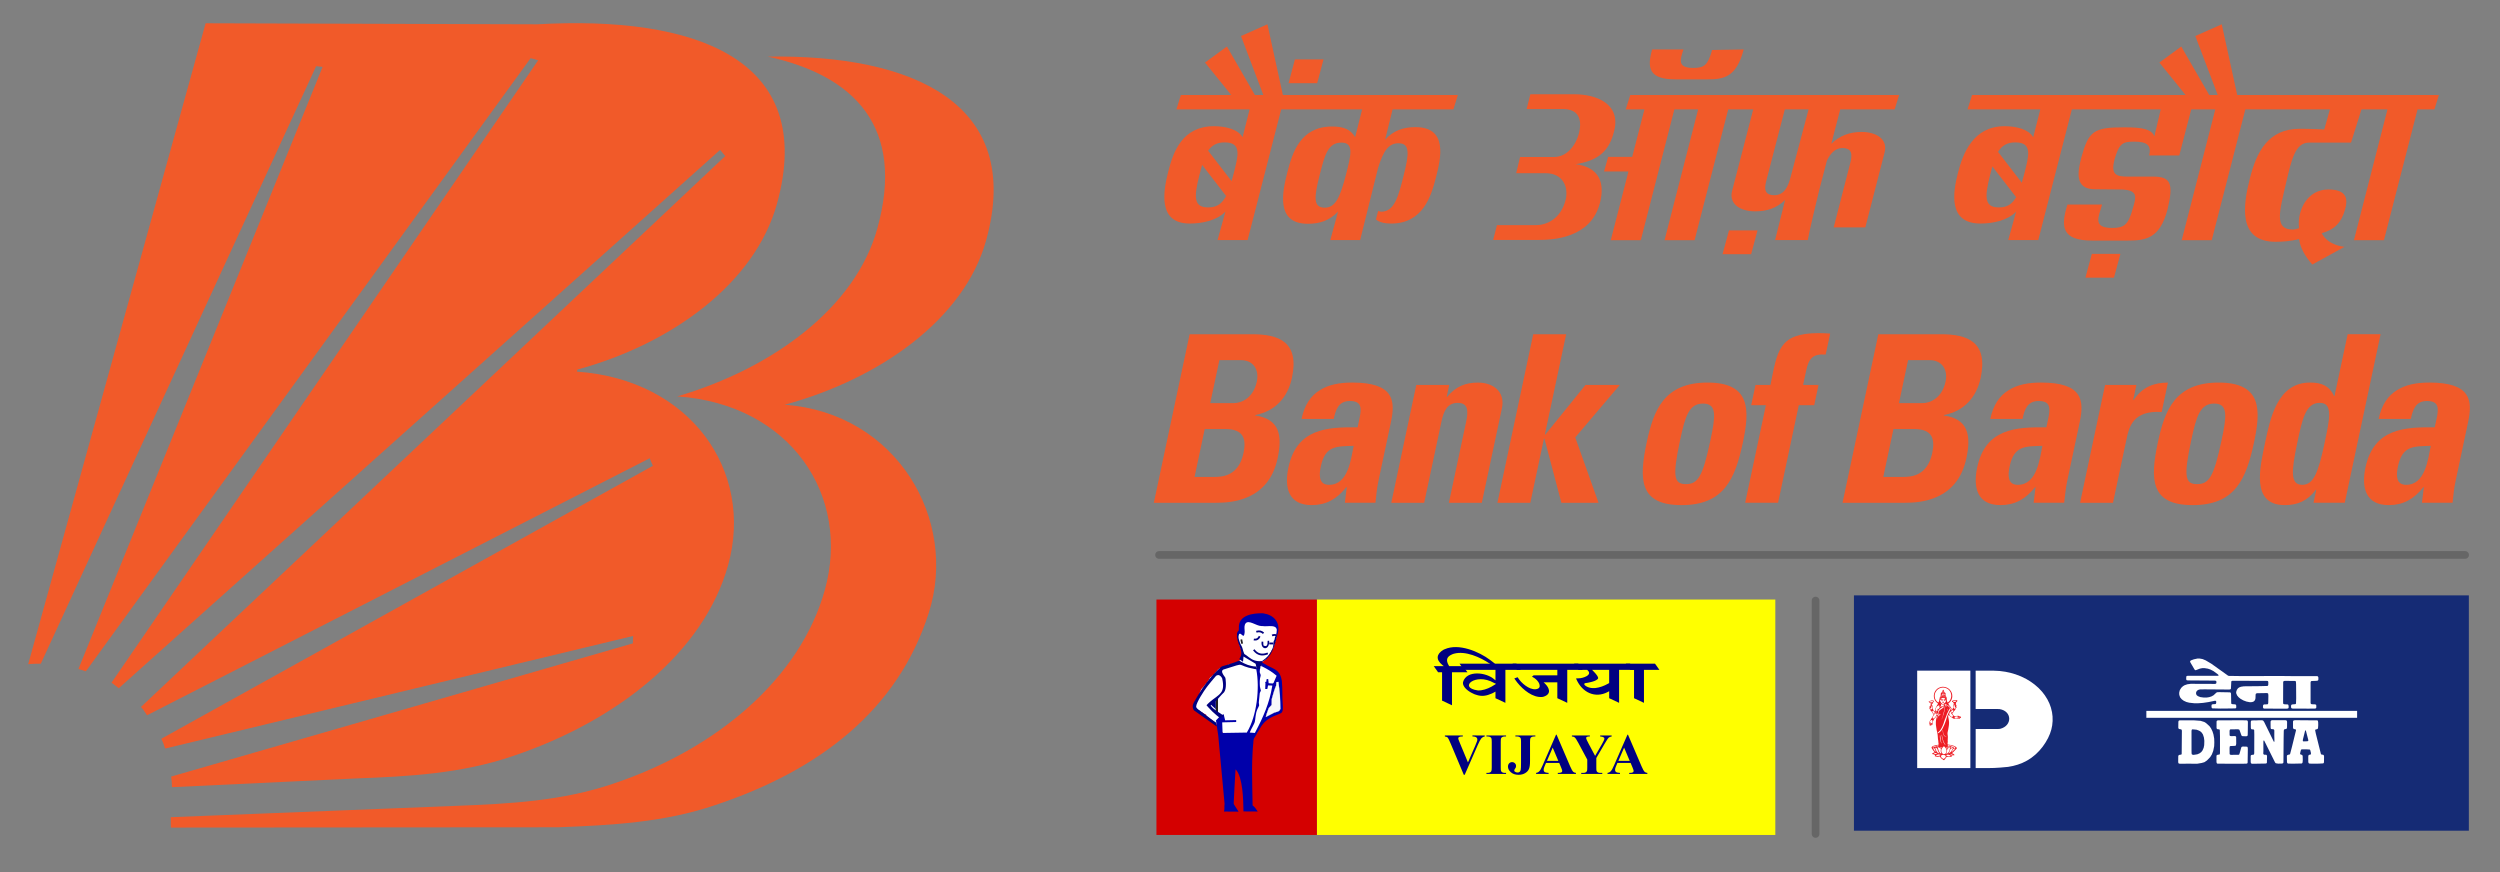 <svg clip-rule="evenodd" fill-rule="evenodd" stroke-miterlimit="2.613" viewBox="0 0 536 187" xmlns="http://www.w3.org/2000/svg"><rect x="0" y="0" width="536" height="187" fill="#808080" stroke="none"/><g transform="translate(-1876.62 -2044.5)"><g fill="#f15a29" fill-rule="nonzero"><path d="m0 .954-63.296-.048-.025 1.697 46.605 1.854c8.847.338 17.435.797 25.745 3.623 17.042 5.701 30.624 17.303 34.616 31.676 4.294 15.4-5.562 30.377-24.126 31.669 15.726 4.614 29.139 14.573 32.702 27.412 4.644 16.656-3.751 25.068-17.906 28.154 23.546.375 41.972-7.536 35.703-30.081-3.563-12.827-17.296-22.592-32.913-26.85 18.347-1.371 28.402-18.848 23.534-34.073-5.055-15.865-17.852-25.714-34.894-31.397-8.316-2.833-16.892-3.298-25.745-3.636" transform="matrix(1.311 0 0 -1.311 1996.24 2223.12)"/><path d="m0 .954-29.9-1.419c-.012.767-.042.996-.127 1.733l75.496 21.783.048 1.214-76.534-18.413c-.236.719-.302.918-.622 1.6l80.381 44.636-.513 1.238-82.205-42.033c-.508.707-.429.737-.997 1.359l95.552 90.092-.834 1.015-98.347-88.045c-.453.332-.701.598-1.196.894l69.788 101.802-1.238.344-72.735-100.274c-.405.133-.809.265-1.214.38l39.931 98.469-1.057.115-45.028-97.714c-.556 0-1.111-.012-1.679-.048l-.38-.031 29.012 104.81 54.195-.169c25.636 1.467 45.886-5.459 39.231-29.399-3.576-12.827-16.976-22.798-32.618-27.061l-.09-.338c18.564-1.293 29.012-16.234 24.736-31.64-3.998-14.361-18.275-25.575-35.317-31.27-8.322-2.833-16.91-3.304-25.739-3.63" transform="matrix(1.311 0 0 -1.311 1952.69 2212.66)"/><path d="m0 .954c-1.83-7.005-5.043-7.392-9.053-7.392h-7.814c-6.535 0-7.066 2.802-5.744 7.392h7.731c-.749-2.385-1.698-4.565 2.409-4.565 2.712 0 3.618.652 4.662 4.432zm67.288-36.482-5.87 7.585-.507-1.921c-1.504-5.815-1.431-8.201 2.132-8.201 1.981 0 3.249.773 4.245 2.537zm-4.463 11.196 5.864-7.633.58 2.077c1.184 4.632 2.114 7.845-2.101 7.881-2.138.03-3.425-.839-4.343-2.325zm38.609 3.805 1.57 6.679h-21.946l-8.298-32.279h-7.422l1.956 7.041c-2.119-2.252-5.846-2.959-8.829-2.959-8.086 0-6.77 7.779-5.538 12.55 1.202 4.668 3.69 11.492 11.547 11.492 2.82 0 5.931-.761 7.036-2.723l1.757 6.878h-17.978l1.111 3.545h52.758l-6.48 8.02 5.399 3.962 6.915-11.982h2.101l-5.544 14.573 6.535 2.898 3.817-17.471h49.817l-1.112-3.545h-4.161l-8.303-32.315h-7.417l8.292 32.315h-6.425l-2.579-8.207h-10.369c-3.376 0-4.3-4.04-5.683-9.995-1.661-7.168-2.947-11.486 1.709-11.486.326 0 .845.126 1.491.35-.489 4.414 2.042 9.554 7.26 9.554 4.777 0 4.783-2.609 4.13-4.916-.906-3.249-2.572-4.994-5.785-5.894 1.655-3.11 5.64-3.358 5.64-3.358l-7.971-4.384c-1.842 2.174-2.935 4.076-3.255 6.298-1.963-.519-4.137-.67-5.78-.67-9.566 0-7.972 9.367-6.359 15.69 1.649 6.516 4.493 12.229 12.356 12.229 2.82 0 6.003-.181 6.003-.181l1.401 4.97h-20.889l-8.304-32.315h-7.416l8.297 32.315h-5.942l-2.959-11.384h-7.441c.635 2.488-.525 3.418-3.689 3.418-2.863 0-3.709-.404-4.892-4.487-.846-3.49.157-4.233 3.611-4.149h5.925c4.348 0 5.139-1.624 3.587-8.098-1.908-7.283-5.453-7.706-9.904-7.706h-8.673c-7.579 0-7.857 3.382-6.147 8.902h8.557c-.785-2.911-2.5-5.78 2.464-5.78 3.008 0 4.016.731 5.151 4.916.943 3.014 1.178 4.584-3.388 4.584 0 0-4.058.054-5.99.054-5.085 0-4.276 4.306-3.358 7.869 1.812 6.571 3.092 7.428 10.665 7.428 4.656 0 6.716-.519 7.368-2.246zm-204.921-17.598c2.639 0 3.762 2.433 5.266 8.237 1.184 4.632 2.065 7.833-1.147 7.833-3.376 0-4.143-3.201-5.327-7.833-1.498-5.804-1.631-8.237 1.208-8.237zm1.377-7.996c1.95 7.048 1.908 7.035 1.908 7.035zm-25.739 10.882-5.925 7.676c-.205-.718-.41-1.479-.616-2.301-1.503-5.815-1.431-8.201 2.126-8.201 2.09 0 3.382.864 4.415 2.826zm-4.439 11.185 5.798-7.525.459 1.691c1.183 4.632 2.113 7.845-2.102 7.881-2.005.03-3.255-.743-4.155-2.047zm5.707 13.751-6.48 8.02 5.417 3.962 6.909-11.982h2.084l-5.52 14.573 6.528 2.898 3.817-17.471h43.222l-1.105-3.545h-15.013l-1.854-7.494c2.011 2.252 4.499 3.11 7.488 3.11 8.075 0 6.311-7.64 5.079-12.399-1.184-4.674-3.231-11.42-11.082-11.42-1.552 0-2.953.302-3.75 1.027l.556 2.089c.205-.024.501-.193.73-.193 3.376 0 4.3 4.046 5.49 8.672 1.498 5.81 1.618 8.238-1.208 8.238-2.355 0-3.738-1.752-5.067-6.208l-4.402-17.701-7.368.006 1.908 7.035c-2.126-2.252-4.493-3.019-7.47-3.019-8.087 0-6.245 8.056-5.019 12.821 1.196 4.668 3.159 11.203 11.016 11.203 2.826 0 4.589-.683 5.695-2.645l1.733 6.878h-19.99l-8.298-32.279h-7.428l1.957 7.041c-2.132-2.252-5.84-2.959-8.841-2.959-8.069 0-6.474 8.25-5.248 13.009 1.207 4.662 3.406 11.033 11.257 11.033 2.832 0 5.96-.761 7.059-2.723l1.74 6.878h-18.088l1.105 3.545zm75.774-35.794h-11.082l.942 3.654h9.65c2.446 0 6.058 1.377 7.308 6.22.767 3.068-.55 6.613-4.952 6.613h-7.253l.96 4.004h8.406c2.978 0 5.26 2.542 6.142 5.888.652 2.543.501 5.949-3.925 5.949h-9.017l.936 3.653h10.847c5.501 0 11.474-2.367 9.874-8.962-1.184-4.916-3.714-7.38-9.506-8.304 5.997-.821 7.181-4.807 5.973-9.566-2.265-8.756-11.583-9.149-15.303-9.149zm66.835 32.249h-5.87l-4.578-17.628c-.525-2.054-.471-3.569 2.017-3.569 2.494 0 3.443 2.349 3.968 4.414zm-44.044 3.545h66.407l-1.111-3.545h-13.431l-2.223-8.509c2.072 2.023 4.578 2.935 7.495 2.935 3.714 0 6.504-1.836 5.689-5.031l-4.771-18.552h-7.815l4.101 15.931c.531 2.072.501 3.672-1.993 3.672-1.8 0-3.032-1.51-3.787-3.122l-1.938-7.458c-.381-1.516-2.561-10.629-2.772-12.145h-8.081l2.47 9.898c-2.186-2.065-4.475-2.802-7.416-2.802-3.714 0-6.504 1.848-5.671 5.049l5.218 20.134h-6.178l-8.31-32.315h-7.422l8.304 32.315h-5.876l-8.286-32.315h-7.422l4.366 16.976h-6.027l1.021 3.617h5.936l3.02 11.722h-4.62zm-82.833 8.805h7.066l-1.576-5.888h-7.066zm107.213-42.25h7.054l-1.582-5.87h-7.066zm89.628-5.791h7.059l-1.594-5.882h-7.054z" transform="matrix(.868 0 0 -.868 2250.47 2055.93)"/><path d="m0 .954h5.037c4.354 0 5.248-2.228 4.475-5.9-1.226-5.774-5.363-5.846-7.205-5.846h-4.795zm3.599 16.898h5.327c2.911 0 4.499-2.247 3.853-5.272-.858-4.011-3.756-5.267-5.647-5.267h-5.779zm-.803-34.985c3.666 0 12.876.453 15.092 10.931 1.214 5.652.447 9.626-5.496 10.478l.018.12c4.892.912 7.972 4.349 8.987 9.101 1.878 8.812-3.165 10.714-9.766 10.714h-15.333l-8.781-41.344z" transform="matrix(.874 0 0 -.874 2134.91 2137.32)"/><path d="m0 .954c-.67-3.146-1.274-9.566-6.039-9.566-2.633 0-2.452 2.53-2.011 4.578 1.093 5.175 4.004 4.819 8.05 4.988zm9.143 5.84c1.118 5.278.731 9.681-9.505 9.681-3.098 0-5.84-.514-7.966-1.89-2.162-1.317-3.738-3.558-4.469-7.036h7.899c.495 2.271 1.172 4.402 3.968 4.402 2.929 0 2.887-1.781 2.361-4.251l-.465-2.217c-7.47.109-14.953-.283-16.976-9.849-1.081-5.037.091-9.222 5.701-9.222 3.491 0 6.148 1.431 8.503 4.402h.115l-.477-3.822h7.507c.199 1.769.356 3.605.736 5.374z" transform="matrix(.874 0 0 -.874 2166.85 2140.92)"/><path d="m0 .954h-8.074l-6.136-28.903h8.068l4.24 19.923c.543 2.573 1.425 4.584 3.998 4.584 2.584 0 2.609-2.011 2.065-4.584l-4.24-19.923h8.075l4.934 23.178c.851 4.004-2.041 6.305-5.876 6.305-3.044 0-5.405-.912-7.561-3.497h-.109z" transform="matrix(.874 0 0 -.874 2187.33 2127.87)"/><path d="m0 .954 3.346 15.744h.114l4.161-15.744h9.114l-5.714 16.028 10.925 12.876h-8.412l-9.862-12.181h-.109l5.236 24.621h-8.086l-8.781-41.344z" transform="matrix(.874 0 0 -.874 2204.72 2153.13)"/><path d="m0 .954c-2.977 0-3.316 1.89-1.443 10.714 1.274 6.015 2.21 9.046 5.646 9.046 3.437 0 3.08-3.031 1.8-9.046-1.878-8.824-3.026-10.714-6.003-10.714zm-1.081-5.151c10.412 0 13.135 6.353 15.068 15.406 1.667 7.905 1.956 14.657-8.685 14.657-10.659 0-13.237-6.752-14.916-14.657-1.921-9.053-1.897-15.406 8.533-15.406" transform="matrix(.874 0 0 -.874 2238.08 2149.13)"/><path d="m0 .954c-.96.061-1.878.109-2.844.109-9.856 0-10.098-4.403-11.807-12.713h-3.666l-1.057-4.97h3.606l-5.085-23.933h8.074l5.079 23.933h3.787l1.056 4.97h-3.78l.743 3.497c.628 2.929 1.57 4.191 4.789 3.956z" transform="matrix(.874 0 0 -.874 2269.01 2116.85)"/><path d="m0 .954h5.037c4.348 0 5.248-2.228 4.475-5.9-1.238-5.774-5.375-5.846-7.205-5.846h-4.807zm3.587 16.898h5.321c2.923 0 4.511-2.247 3.865-5.272-.846-4.011-3.757-5.267-5.641-5.267h-5.785zm-.797-34.985c3.66 0 12.87.453 15.098 10.931 1.202 5.652.441 9.626-5.502 10.478l.018.12c4.886.912 7.966 4.349 8.987 9.101 1.866 8.812-3.165 10.714-9.76 10.714h-15.345l-8.781-41.344z" transform="matrix(.874 0 0 -.874 2282.58 2137.32)"/><path d="m0 .954c-.682-3.146-1.286-9.566-6.039-9.566-2.633 0-2.44 2.53-1.993 4.578 1.087 5.175 3.992 4.819 8.032 4.988zm9.149 5.84c1.118 5.278.737 9.681-9.517 9.681-3.086 0-5.828-.514-7.954-1.89-2.174-1.317-3.738-3.558-4.481-7.036h7.905c.489 2.271 1.172 4.402 3.968 4.402 2.923 0 2.887-1.781 2.367-4.251l-.477-2.217c-7.476.109-14.947-.283-16.976-9.849-1.063-5.037.103-9.222 5.707-9.222 3.497 0 6.154 1.431 8.503 4.402h.115l-.471-3.822h7.489c.217 1.769.38 3.605.754 5.374z" transform="matrix(.874 0 0 -.874 2314.52 2140.92)"/><path d="m0 .954-6.136-28.903h8.075l3.345 15.738c.604 2.862 1.595 6.993 8.6 6.528l1.528 7.217c-3.261 0-6.214-.972-8.413-4.294h-.114l.791 3.714z" transform="matrix(.874 0 0 -.874 2327.95 2127.87)"/><path d="m0 .954c-2.971 0-3.322 1.89-1.437 10.714 1.274 6.015 2.21 9.046 5.646 9.046 3.437 0 3.074-3.031 1.794-9.046-1.878-8.824-3.014-10.714-6.003-10.714zm-1.081-5.151c10.412 0 13.129 6.353 15.056 15.406 1.691 7.905 1.974 14.657-8.679 14.657-10.647 0-13.231-6.752-14.91-14.657-1.921-9.053-1.891-15.406 8.533-15.406" transform="matrix(.874 0 0 -.874 2347.67 2149.13)"/><path d="m0 .954c-2.911 0-2.772 3.032-1.238 10.315 1.226 5.779 2.023 9.796 5.526 9.796 3.309 0 2.403-4.017 1.183-9.796-1.54-7.283-2.717-10.315-5.471-10.315zm10.412-4.396 8.787 41.338h-8.081l-3.231-15.177h-.096c-1.148 2.47-2.972 3.322-5.889 3.322-8.134 0-9.807-8.993-11.051-14.82-1.263-5.973-3.527-15.243 4.837-15.243 3.092 0 5.538.972 7.621 3.78h.103l-.664-3.2z" transform="matrix(.874 0 0 -.874 2370.24 2149.28)"/><path d="m0 .954c-.664-3.146-1.286-9.566-6.039-9.566-2.627 0-2.446 2.53-2.005 4.578 1.099 5.175 3.998 4.819 8.044 4.988zm9.155 5.84c1.118 5.278.737 9.681-9.517 9.681-3.092 0-5.828-.514-7.96-1.89-2.168-1.317-3.738-3.558-4.469-7.036h7.899c.483 2.271 1.16 4.402 3.974 4.402 2.917 0 2.887-1.781 2.367-4.251l-.489-2.217c-7.458.109-14.947-.283-16.982-9.849-1.069-5.037.109-9.222 5.719-9.222 3.491 0 6.148 1.431 8.485 4.402h.115l-.465-3.822h7.513c.193 1.769.35 3.605.749 5.374z" transform="matrix(.874 0 0 -.874 2397.78 2140.92)"/></g><g transform="matrix(.273 0 0 .273 1346.39 1708.47)"><path d="m3398.22 1698.46h482.92v184.81h-482.92z" fill="#152b75" fill-rule="nonzero"/><path d="m0 .954-.024 6.933 33.239-.03 11.759-.586 10.689-1.455 9.343-1.957 9.747-2.851 10.26-3.925 10.001-4.91 7.332-4.433 8.322-6.009 7.204-6.317 6.486-6.848 5.218-6.722 4.862-7.742 3.871-7.917 2.748-7.585 2.089-8.66.991-7.918.127-8.479-.816-8.4-1.624-7.718-2.494-7.736-3.564-8.051-4.607-8.171-5.369-7.893-6.341-7.664-7.151-7.102-7.941-6.365-7.996-5.121-8.552-4.252-8.781-3.333-9.01-2.494-9.288-1.734-14.687-1.322-10.968-.665-12.549-.265-14.711.036-7.791-.006.048 33.463-.024 39.732 3.871.012 38.283.054 3.611.278c23.221 5.628 22.786 33.408-1.172 37.026l-4.831.151-38.306-.054-1.504.006.024 27.544z" fill="#fff" transform="matrix(.419 0 0 -.419 3493.81 1760.88)"/><path d="m0-181.676h99.676v182.63h-99.676z" fill="#fff" transform="matrix(.419 0 0 -.419 3447.89 1757.97)"/><path d="m0 .954-40.009-.024.072 82.441.103.887.284.206 2.264.531 1.142.586.996.815.785.966.489.973.453 1.552.157 1.117-.102 1.425-.538 2.011-.863 1.679-2.114 2.676-2.06 2.723-1.274 2.241-.815 1.981-.302 1.479-.127 1.401.127 1.601.38 1.63.508 1.22 1.171 1.576 1.552 1.504 1.323.894 1.733.839 1.015.459.229.302-.072.381-1.528 2.24-.689 1.607-.253 1.014-.181 1.377-.127 1.655.205 1.751.411 1.353.682 1.576 1.425 2.319.894 1.093 1.045.967 1.244.996 1.607.991 1.932.791 1.806.483 1.962.356 1.655.127 2.724-.254 1.981-.229.356.151.308.435.713 1.552.912 1.576 1.455 1.806 1.655 1.582 2.083 1.449 1.631.888 1.479.586 3.08.737 3.002.356 3.388-.302.833-.157 1.202-.302 1.854-.61 2.241-1.045 1.654-1.044 1.806-1.498 1.099-1.148 1.474-2.059 1.044-1.939.508-1.068.308-.151h.712l3.533.791 2.271.199 1.933-.048 1.908-.332 2.216-.761 1.782-.943 1.014-.742 1.045-.967 1.601-2.162.561-.99.435-1.329.381-1.648.181-1.885-.206-2.723-.513-1.758-.96-1.781-2.09-2.929-.024-.357.254-.277 1.274-.254 1.449-.254 1.093-.41 1.577-.912 1.503-1.299.864-1.099.839-1.425.562-1.727.151-1.148-.103-2.137-.658-2.06-1.123-2.343-1.22-1.836-1.83-2.645-1.576-2.899-.894-2.597-.151-2.065.356-1.679.689-1.625.634-.869.942-1.069 1.196-.815 1.244-.477 1.576-.387.236-.278.102-1.196.049-2.089-.049-79.868-38.614-.024z" fill="#fff" transform="matrix(.419 0 0 -.419 3468.06 1828.18)"/><path d="m0 .954-.03.242-.024.175-.767.815-1.172.84-1.854 1.376-.918 1.094-1.014 1.781-.23.278-.435.054-3.104-.513-1.552-.024-3.642.839-.736.278-.157.332.054.356.918 1.323-.03.181-.278.23-.888.302-2.343.918-1.884.332-.332.181-.206.326.127.332 1.069.942 1.178.586 2.005.815.283.23.025.181-.049.175-2.572 3.002-1.196 1.805-.538.997-1.117 1.655-.332.712.079.405.428.561.26.991.254.254.809.229.537.23.538.712.278.181 1.449-.054.381.103.664.688.356.103.556-.206.386.025.556.434.537.254h.459l.689-.278.38-.054.357.127.531.483.459.26 1.123-.333.357.103.61.658.301.942-.277 2.011-.127.918-.23 3.056-.61 3.509-.181 2.422-.151 1.908-.102 1.703-.302 2.518-.538 3.793-.253.767-.61 2.21-.381 1.885-.229 1.835-.284 1.474-.84 5.804-.102 3.231.03 1.455v1.449l.356 3.358.84 3.618 1.117 3.128-.024.356-.151.103h-.411l-.531-.254-.411-.561-.966-1.275-2.162-2.391-.737-.737-.435-.562-.254-1.02-.483-.761-.386-.864-.326-.434-.586-.405-.332-.411-.206-.761.031-2.754-.157-1.546-.23-1.274-.356-.634-.357-.181-1.117-.151-.435-.308-.658-.356-1.377-.176-.404.073-.387.38-.356.689.03.586.459 1.298.048.381-.102.126-.586.157-.332.175-.206.308.03.405.659 2.319.586 1.45.513.966 1.196 1.298.253 1.25.61.689.381.809.688.815 1.377 2.138.864 1.86.942 2.035.072.435-.175.61-1.298 1.703-1.577 3.002-.537.459-.713.284-.434.302-.381.688-.507.737-.278.712.048.918-.761 1.275-.259.175-.121-.049-.181-.585-.308-.23-.175-.024-.157.127-.049.429.562 1.678.024.665-.302.996v.659l.278.712.918 1.093 1.292.997.103.253-.634.64-.151.327.127.356.253.229 1.45.381.181.278-.054.386-.278.23-1.045-.157-.356.181-.079.151-.024.712-.175.333-.713.308-1.328.658-.659.61-.561.688-.049.381.254.284 1.25.531.483.308.381.097.736.259.888.151.689.332.845.025.507.229.405.048.507-.223.949-.054 1.189-.278.459-.278.411-.362.024-.381-.688-1.093-.761-.996-.435-.302-.356-.405-.025-.356.333-.719.024-.38-.206-.278-.404-.103-.791.23-.405-.079-.133-.151-.097-.404.025-.973.863-2.186.308-1.504-.356-3.104.175-.586.743-.761.278-.966.483-.767.284-.785.833-1.147 1.274-1.25.332-.097.151.048.206.278 1.377 5.834.688 1.6 1.498 2.7.356.888.586 1.147.737.791.561.683.049.434-.103.405-.912.845-1.781 1.498-2.295 2.724-1.142 2.114-.736 1.805-.514 1.782-.205 1.836-.127 1.497.103 2.036.356 2.137.64 2.09 1.268 2.7.816 1.195 1.606 1.884.761.761.459.562 1.504.966 1.908 1.172 2.518.99 1.22.357 2.114.41 1.733.073 2.036-.127 1.884-.332 1.606-.405 1.776-.688 2.168-1.118 1.292-.917 1.305-.991 1.268-1.455 1.02-1.269 1.577-2.47.893-2.391.508-2.041.175-1.577.103-1.98-.073-1.377-.435-2.084-.64-2.065-.809-1.909-1.093-1.654-.743-1.045-1.069-1.172-1.425-1.322-.888-.659-.332-.386v-.405l.688-.839.508-.767.736-1.552.484-.532.712-.736 1.25-1.552 1.244-2.066.459-1.045.024-.682-.302-.918-.277-.791.024-.429.103-.157.199-.024.356.127.997.791.277.453.103.894.332.459.888.61.356.61.894.893.097.381-.556 4.197.205 1.298 1.094 1.48.15.483-.048.175-.332.127-.942-.072-.435.072-.127.133-.024.405.308.736-.054.459-.254.254-.761.459-.869-.024-.327.151-.229.253-.054.435.41 1.117.816.713.35.157.869-.024.888.405.791-.127.532.229.743.049.634.078.586.175.428-.072h1.075l.634-.332.816-.182.483-.277.151-.381-.175-.586-.713-1.069-1.504-1.219-.181-.284.133-.61-.054-.405-.278-.254-.743-.205.03-.103.61-.38.332-.435.049-.404-.459-.61v-.182l.126-.356.641-.918.332-.682.048-.689-.38-1.401.072-.38.64-.87.381-.912-.055-.181-.126-.103-.2-.024-.157.103-.199.278-.284.229-.38-.024-.127-.151-.864-2.114-.078-1.171-.151-.332-.791-.761-.357-.816-.356-.41-.791-.484-.477-.531-1.432-2.319-1.805-2.241-.024-.35 1.171-1.661 1.299-1.648.791-.514 1.014-.736 1.25-.483.586-.151.405.102.429.326.972.562.791.205 1.981.073.815.181.381-.127.308-.459.253-.229.435-.079 1.244-.254 1.093-.356 1.045-.483.302-.429-.018-.386-.713-1.293-.332-.205-.713-.03-.41-.151-.024-.127.126-.356.025-.357-.2-.229-.362-.103-2.796.157-2.265-.308-1.552-.054-.942.103-.966.259h-.435l-.737-.284-.664-.024-.689.308-.936.302-.664.308-1.045 1.015-1.552.942-2.265 1.455-.99 1.015-1.631 1.884-.356.048-.308-.229-.531-1.166-.308-1.171.284-1.48.634-3.152.459-2.676.356-3.46-.024-2.09-.181-3.333-.459-3.31-.453-2.669-.562-3.237-1.123-5.115-.079-1.649.103-1.431.127-1.166.386-2.445.073-1.963-.103-.912-.048-2.929-.206-1.806.182-1.552-.055-1.908-.356-2.168v-.942l.254-1.063.386-.64.302-.2h.435l.712.278.562.23.429-.055.743-.761.356-.102 1.244.229.435-.054.405-.357.434-.302.405-.054 1.021.23h.712l.357-.151.561-.689.326-.175h1.48l.483-.23.61-.917.38-.127.665.078.839-.102.308-.206.278-1.014.254-.206 1.195-.308.484-.253.151-.302-.151-.332-.103-.357.308-.459.127-.332-.103-.332-1.172-1.039-2.24-2.343-1.45-1.528-2.011-1.963-1.757-1.322-.199-.278.175-.278 1.963-1.02 1.171-.864.991-1.021.126-.38-.102-.411-.181-.072-1.981-.103-2.905-.356-.302-.23.024-.38.586-.997-.024-.356-.284-.199-.634-.103-1.758-.308-2.645-.38-2.059.126-1.425.333-.64.078-.302-.205-.616-1.123-1.069-1.426-.634-.61-1.347-1.654-.284-.459-.024-.453-.024-.248zm4.753 27.068-.175.453v-.278zm-7.302 3.611.097-.151.054.103-.054.072zm-8.581 54.268-.127-.459v-.435l.127-.102.181-.049.429.079.459.247.308.459.151.87.102 1.117-.229 1.069-.278.23-.151-.025-.133-.102-.253-.538zm19.09 23.873.537-.743.332-.097.61.381.761.712.713.562.996 1.039 1.093 1.63.967 1.782.712 2.011.459 2.265.175 2.065-.096 1.679-.538 2.573-.507 1.757-.411.864-1.322 2.21-1.347 1.655-1.172 1.093-1.479 1.045-1.909 1.044-2.162.84-2.669.561-2.09.103-1.449-.103-1.504-.253-2.21-.61-2.065-.972-1.703-1.063-1.124-.918-1.322-1.196-.918-1.298-1.45-2.32-.761-1.757-.308-.888-.38-1.884-.181-2.24.127-1.758.283-1.987.635-2.162.893-1.63 1.015-1.498 1.274-1.528.918-.815 1.244-.966.357-.103.308.205.785 1.172.283.761.103 2.113.483 1.015.381 1.606.308 1.172.151 1.069.302.942 1.02 1.504.23.737.278 1.703-.073 1.123.199.809.031.743.096.839.284.484.713.561 1.322 1.395.918 1.583.049 1.038.181.538.483.537.38.121.405-.072.386-.357.327-.664.132-1.196.761-1.528 1.069-1.171.894-.864.429-.61.127-.61-.103-.664-.175-1.039.356-2.397.278-.761.507-.737.616-.894.326-.942.411-2.645-.078-1.196.537-2.265.151-1.401zm12.525.175.507-.073 1.196.025.996.253.61.381.302.459.206.61-.103.386-.586.024-.483.278-.175-.024-.459-.332-.381-.048-.38.15h-.332l-.23-.253-.284-.254-.199-.03-.356.181-.284.073-.507-.477h-.151l-.616.404h-.151l-.127-.102-.048-.182.102-.404.278-.483.634-.357zm-44.539-.785 1.317-.151 1.503.151 1.709.586.659.326.434.561.049.411-.103.103-.531.199-.357.048-.64-.35-.127.048-.277.508-.302.205-.157-.054-.127-.127-.103-.405-.151-.278-.205.254-.356.429-.333.078-.151-.078-.277-.507-.254-.23-.127.054-.284.254-.302.199-.459-.247h-.585l-.182-.079-.199-.332-.459-.151-.054-.127.03-.205.737-.767zm49.455 2.391-.338-.229-.097-.332.097-.073.205.278zm-25.027 6.77-.277.23-.127-.079-.079-.175.024-.181.103-.103.205.03.127.097zm4.409 1.045-.284-.356.03-.151.326-.206h.151l.079.127-.079.381zm-6.414-.61-.434.103-.182-.103-.048-.127.103-.133.175-.048.229.024.157.157zm-2.319.532-.151.332.025.205.151.127.38-.024.205-.308.151-.254.332.024.049.079-.2.483-.03.356-.072.073-.586-.151-.761-.508-.386-.616-.073-.404.073-.151.157-.055.531.206.308.229zm7.253.766-.205-.362-.024-.096.103-.127.41-.055.302.151.254.538-.048.151-.157.127-.683.229.024-.199zm-.791.659-.278-.61.254-.308h.127l.078.157v.175l.127.507-.102.079zm-4.885-.103.126-.38.254-.484.079.049.102.181v.435l-.127.151zm5.574 2.192-.357-.61.055-.133.326-.048.127.151.054.181-.054.816-.2.561-.434.302-1.22.278-1.607.127-1.165-.127-.942-.356-.236-.2.538-.356.181-.332v-.381l-.206-.283-.38-.103-.181.078-.127.151-.127.387-.151.531h-.133l-.278-.459-.126-.634.126-.41.387-.103 1.419.133.791.254.816.199.99-.199.64-.055.151.103.157.586.453.308.381.048.181-.103zm-3.612.737.23.308.356.048.556-.229.205-.278-.024-.356-.381-.411-.356-.072-.308.126-.229.278zm1.118 1.679 1.503-.205.127.102.024.181-.102.151-.357.151-2.035.157-1.401-.126-.302-.23v-.127l.103-.133.175-.048 1.069.181zm.761 1.655 1.25-.127.434.072.025.079-.079.103-1.22.253-1.963.024-2.367-.199-.374-.181v-.127l.151-.127h.223l1.504.278zm-1.981 1.63.785-.054.972.078.073.103-.049.151-.127.103-.41.127-.942.024-.453-.127-.055-.151.055-.181z" fill="#ed1c24" transform="matrix(.419 0 0 -.419 3468.24 1828.19)"/><path d="m0 .954-.459.791-1.703 2.621-.332.918-.308.658-.103.538-.561 1.576-.224.254-.103.737-.308 1.25-.404.839-.791 3.793-.333 2.494-.199 1.322v.459l.073.049.332-.435.404-1.244.079-.761.157-.562.024-.664.356-1.449.61-3.002.713-2.114.839-2.439 1.347-2.73.997-1.727.99-1.86-.048-.151-.411-.103-.175.024-.127.103.024.459zm-6.848 2.929-.689 1.86-.586 2.235-.205 1.147-.604 2.953-.205 1.806-.103 1.552v.664l.151 1.323-.103.664.103.405.103.024.181-.278.634-3.436.634-5.399.308-2.241.507-1.751.484-2.065.102-.381-.024-.127-.103-.024-.302.405zm9.01 11.221-1.045.459-1.014.513-.894.84-1.244 1.528-.894 2.162-.483 1.956-.302 2.319-.157 2.567.181.284h.127l.127-.332.048-1.148.254-1.932.078-1.552.483-1.577.791-1.938.689-1.142 1.292-1.147.489-.532 1.063-.712 1.045-.435.435-.332.103-.103-.055-.127-.302-.151-.127.278-.054.127-.096.079zm-14.887 8.02.888 1.147 1.679 1.601 1.099 1.117.864 1.147 1.528 2.47 1.522 2.724.918 2.059.537 1.202 1.196 3.05 1.045 3.183 1.751 5.163 1.963 4.789.863 2.162.435 1.48.912 2.343 3.008 6.208.99 1.498.918 1.606.181.532-.03.664-.459 1.015-.61.918-.658.585-.84.182-2.651 2.367-.785.435-.381.072-.205-.054-.157-.326.054-2.621-.078-.664-.103-.103-.072.03-.737 2.694-.308.688-.254.175-.157-.048-.199-.538-.157-1.449-.097-.84.025-.609-.641-3.08-.585-3.413-.351-1.884-.996-3.738-1.298-4.101-.683-2.337-1.25-3.237-.356-.61-.308-.761-.073-.102-.102.024.151.586.893 2.089.84 2.597.507 1.528.127.809-.073.538.405 1.298.531 1.679.792 2.699.434 2.06.151.839.206.689.205 1.22.121 1.093.332 1.654.181.665.199 1.473.127.538.103.888.411 3.285.277.483.127.048 2.295-1.189 2.108-1.148 1.504-.712 1.552-1.226 1.02-1.45 1.196-1.878.483-1.045v-.41l-.435-.786-2.645-4.607-1.504-3.286-.507-1.171-.839-1.885-1.093-2.922-1.915-6.746-1.196-3.286-.38-.863-.99-2.724-.333-.918-3.152-6.818-.815-1.449-.514-.973-.688-1.044-1.371-1.879-1.782-1.787-1.703-1.522-1.425-.864-.386-.054-.176.078-.205.327zm-1.527 27.695.459 1.245 1.805 3.689.459 1.782.127 1.093-.537 2.549-.381 1.371.048.917.308.943 1.148 1.576 1.552 1.709 1.981 1.552 3.388 1.933 2.089 1.171.357.151.151-.024v-.332l-.357-.689-.839-1.141-.972-.997-1.347-.966-2.978-2.035-2.162-1.83-.736-.815-.284-.737-.103-.87.055-1.727.277-1.836.024-1.268.055-.205.151-.127.41.072 1.625.918.513.284h.151l.024-.078-.332-.64-1.165-1.371-.973-.737-1.038-.743-.918-.864-.816-1.195-1.376-2.875-.097-.078-.054.054.054.555zm19.415 14.857.055 1.202.024.99.103.127.102-.024.23-.562.072-1.449-.199-1.244-.284-.435-.072.435z" fill="#fff" transform="matrix(.419 0 0 -.419 3469.56 1815.92)"/><path d="m0 .954-1.552.966-.84.659-.76 1.02-.484 1.021-.102.942.151.586.531.966 1.069.713 1.456.302.863.078 1.172-.078 1.86-.665.966-.507.556-.682.284-.743-.025-.61-.332-1.117-.483-.816-.791-.736-2.09-1.685-.38-.073-.556.205zm10.261 4.173-1.71.532-1.298.688-.888.61-.38.387-.055.151.055.181.459.326 1.981.561.736.025 1.504-.206 1.123-.38 1.601-.888.688-.562.206-.308.024-.175-.23-.253-2.162-.665zm-21.282.942-.659.103-1.353.356-.126.127.078.302.483.489.942.58 1.323.483 1.606.435.713.024 2.084-.38.942-.278.253-.284-.102-.38-.888-.61-1.401-.61-1.504-.308-1.649-.127zm26.65 2.494-1.425.357-.459.278-.127.157-.024.175.079.151.326.181.869.078 1.552-.157 1.299-.483.278-.229.102-.151v-.151l-.356-.157-1.455-.103zm-14.941 1.045-.839.357-.894.634-.966 1.044-.761 1.552-.411 1.836v1.703l.182.816.356 1.346.688 1.299 1.601 2.186 1.401 1.353.483.278.405.054.489-.284 1.981-2.265 1.298-1.986.743-2.289.223-1.323-.175-1.83-.254-.972-.41-1.093-.84-1.148-.785-.688-.64-.405-1.6-.302zm-14.379 0-.688.073-2.748.718-.127.121-.054.157.229.254.84.404 1.298.23.737-.024 1.298-.435 1.885-.839.102-.127-.024-.127-.308-.23-1.045-.253zm20.105 1.425.767 1.933.404 2.065v1.957l.387 1.093.61 1.172.706.791 1.661 1.371 1.522.743.664.126.435-.078.127-.151-.024-.387-.719-1.576-.556-2.138-.386-1.576-1.039-2.47-.894-1.347-1.014-.996-1.148-.864-1.195-.585-.411-.025-.151.097-.048.181zm4.583.737.737 1.275.634 1.6.689 2.494.483 1.045 1.045 1.22 1.835 1.147 1.553.532.483.03.199-.055.103-.126-.073-.381-.942-1.528-2.065-3.919-1.22-1.607-1.758-1.473-1.654-1.117-.429-.133-.157.03-.048.048zm-15.526-.815-.888.634-.815.948-1.377 2.186-.61 1.631-.816 2.494-.434 1.323-.713 1.83.054.157.332.175.937-.024 1.171-.333 2.192-1.044.737-.532.634-.839.206-.538-.333-1.86-.048-1.655.103-1.038.253-1.576.737-2.12-.024-.175-.127-.103-.38.054zm-3.896.229-.966.532-.562.435-.839.688-.405.562-1.171 1.854-.84 1.963-.918 2.645-.459 1.099-.024.38.157.127.659-.03 1.425-.61.918-.586.483-.531.405-1.093.483-.791.078-.562.079-.658 1.449-3.08 1.045-1.709.531-.532.079-.157-.055-.151-.404-.072zm24.972 3.358 1.83 3.437.538.688.99.791.664.332 1.172.381h.707l.386-.127.103-.127-.079-.308-.869-.912-2.978-3.062-1.781-1.497-.737-.538-.332-.024-.024.127zm-31.258.103-.864.863-1.347 1.685-.821 1.703-.61 1.45-.024.181.078.151.381.127 1.322-.459.792-.483.38-.562 1.021-2.796.863-2.216.024-.176-.072-.126-.181-.031zm21.155 5.834-.308.73.102.363.381.356.767.278.405-.048.301-.182.254-.537-.024-.429-.658-1.093-.381-.332-.332.048-.308.459zm8.165 1.165.537.713.459.356.58.079.338-.151.121-.64-.097-.405-.435-.308-1.576-.737h-.181l-.072.127.048.405zm5.96.181-.181.302-.38.127-1.45-.096h-.688l-.332.175-.308.942-.224.302-.332.181-1.63-.103-.278.206-.308.736-.254.23-.356.078-1.148-.386-.555-.048-.816.404-1.044-.223-.634-.133-.333.157-.791.761-.024.205.079.103.785-.151.356.175 1.045.713.435.072.302-.175.41-.864.326-.181.387.103 1.147.64.429.048.175-.078.206-.254.308-.761.356-.157.586.181.688.333.405.102.332-.102.151-.357.181-.61.302-.205 1.274.175.713-.048.205-.278.097-.719.181-.326.381-.127 1.376.103.151-.078.127-.357.103-.435.254-.229.761-.23-.025-.072-2.669-.688h-.205l-.175.078-.055.127zm-24.923-.308-.556.484-.03.38.386.411.357.127.38-.103.689-.532.253-.459.025-.356-.206-.561-.302-.182-.356.079zm13.189 1.094-.41.664.03.175.096.103.816-.206.507.206.459.332.356.024.562-.483.356-.127 1.528.538h.206l.15-.103v-.157l-.253-.302-1.884-.634-1.347-.689-.387-.078-.302.151zm-25.328.434-.429-.175-.078-.133.024-.634-.079-.127-.428-.078-1.836.435-.23.253-.024.151.127.103.743.284.658.634.332.127.791-.206.429.055.791.737.308.126.942-.277.375.102.489.556.302.181.435-.024.61-.387.404-.048.411.151.688.87.357.127 1.165-.284.743.259.356-.03.103-.102-.03-.176-.073-.126-.712-.308-.743-.761-.707-.562-.459-.024-.537.229-.912.357-.918.024-.332-.181-.689-.84-.507-.278zm3.944-.078.308-.199.078-.157-.024-.127h-.308l-.308.229-.048.103zm4.052 1.069.429-.073.181-.284-.024-.15-.411-.103-.254.024-.181.079-.072.15z" fill="#fff" transform="matrix(.419 0 0 -.419 3468.18 1827.1)"/><path d="m0 .954-.61.181-.103.151v.151l.127.103h.435l1.576-.459.103-.127v-.103l-.381-.096-.712.048zm.586 1.48-.737.302-.284.205-.048.127.078.102h.381l1.932-.815.103-.102-.048-.103-.435-.024zm.127 1.165-.991.514-.157.277.079.127.38-.024 2.138-.894.079-.096-.049-.103-.712-.024zm2.621 2.343-.308-1.014-.278-.26-.429-.024-1.431.356-.834.381-.386.41-.103.586.435 2.084.405 1.328.513 1.244.815 1.402.761.76 1.148.894 1.654.864.785.254.357-.103.102-.175.079-.967.229-1.298.429-1.093.133-.616-.103-.381-2.065-2.21-.302-.205-.181.024-.127.103-.229.561-.127.073-.357-.103-.332-.405-.127-.64z" fill="#fff" transform="matrix(.419 0 0 -.419 3462.47 1791.19)"/><path d="m0 .954.38.658.133.103.049-.048-.079-.61-.483-1.021-.229-.253-.127.024v.308zm-1.606.483-.23-.712-.302-.459-.127-.025-.078.097v.211l.127.375.513 1.504.048 1.171.23.508.839.718v.175l-.078.103-.453.048-.665-.126-.229-.254-.103-.381-.229-.815-.254-.254-.151-.03-.078.133-.024.205.205.604.785 2.422.537.966.659.61 1.044.713.641.078.61-.126.634-.387.175-.278-.073-.61-.229-1.781.103-1.117-.025-.943-.308-.489-.38-.151-1.093-.151-1.196.055-.411-.079-.229-.278zm3.237.435.151.254.126-.308-.048-.761-.181-.332-.151-.127-.127-.03-.054.108zm44.671 9.898-1.479.23-.459.278-.278.253-.103.411.049.658.386.64.326.181 1.099.176.429.332.381.38.742.532.556.151 2.494.338.157-.079.048-.127-.048-.15-.537-.26-.785-.23-.284-.199-.659-1.377-.229-.278-.03-.181.229-.229h.332l.381.38.411.61.277.211.942.302.103-.078.332-1.069-.483-.483-.435-.61-.459-.278-1.884-.435zm5.061.508-.078.157.054.126.151.151.411.049.555-.23.411-.356.024-.127-.127-.072-.61.072zm-47.776-.073-.634.356-.205.333v.404l.966 2.518.991 1.758 1.709 2.319.483 1.22.284.229h.634l2.494-.459.253-.253.079-.381-.411-1.606-.863-1.83-.894-1.377-1.196-1.552-1.6-1.655-.791-.483-.429-.024zm49.177 1.196-.918.078-.175.049v.102l.586.151 1.322-.151.586-.181.127-.103v-.096l-.38-.055-.562.182zm-14.482 1.528-1.377.887-1.244 1.021-.712 1.039-.767 1.25-.308 1.196.181.791 1.069 2.645.513.761.278.235.38.025.381-.381 1.123-3.261.507-.688 2.573-2.978.175-.586-.151-.356-.712-1.014-.411-.87-.35-.151-.586.205zm-33.904 6.129-1.322 1.987-.918 1.86-.024.429.253.284 1.244.785.387-.024.332-.175.888-1.172 1.274-1.473.127-.665-.356-1.425-.435-.791-.302-.205-.435-.024-.435.332zm33.494 2.422-.429 1.625.024.435.308.459 1.069.942.912.585.459.049.38-.151 1.22-.967.055-.181-.151-.555-.894-1.353-.84-.888-1.044-.767-.381-.127-.199.025-.26.259zm-38.814 5.828-.332.429-.254.743.127.634.103.151.151.03.356-.079.181.025.199.283.665 1.879-.079.664-.247.712.096.381.127.151.151.078.181-.024.23-.278.38-1.147.127-.894.332-.942v-2.108l-.254-.513-.712-.531-.332-.151-.405.024zm44.086 1.147-.254.278-.078.405.277 1.709-.483 3.334.079.664.253.731h.049l.03-.604.103-.127.126-.054.278.205.538.785.151.078.175-.048.054-.157-.078-.405-.459-.839v-.664l.664-1.401.254-.991.102-.404.151-.133.181.03.381.332.103-.054.126-.381-.181-1.045-.429-.839-.585-.664-.411-.103-.634.103zm-26.548 4.023-.182 1.141.031.435.072.048 1.172-1.884.127-.405-.025-.181-.332-.199-.326-.127-.157.048-.175.308zm2.367.229-.483 1.039-.127.894.151.555.459 1.045.205.562.127.078.326-.078 1.045-.508 1.093-.356 1.226-.024.791.223.761.26.151-.03.181-.278-.03-.381-.326-.688-1.123-1.123-1.347-.942-1.528-.761-.61-.127-.459.054-.254.224zm-19.549.223.308-.253.049-.151-.049-.157-.151-.121-.181-.054-.181.054-.127.151-.024.429zm1.679 1.251.079.102.229-.205.278-.791v-.2l-.073-.132-.205.235zm44.237 1.473.103-.175-.049-.435-.127-.151-.157-.078-.151.078-.102.405z" fill="#fff" transform="matrix(.419 0 0 -.419 3458.84 1800.1)"/><path d="m0 .954-.127-.713.254-.277.356.048.254.254.054.386-.205.302-.308.175z" fill="#fff" transform="matrix(.419 0 0 -.419 3466 1783.36)"/><path d="m0 .954-.151.356-.151-.024-.127-.157-.03-.199.079-.151.151-.054.157.078z" fill="#fff" transform="matrix(.419 0 0 -.419 3466.07 1780.1)"/><path d="m0 .954-.151.356-.151-.024-.133-.157-.024-.199.079-.151.151-.054.157.078z" fill="#fff" transform="matrix(.419 0 0 -.419 3468.42 1778.22)"/><path d="m0 .954-.121.284-.121-.018-.102-.121-.018-.163.06-.121.121-.042.121.06z" fill="#fff" transform="matrix(.419 0 0 -.419 3468.59 1778.38)"/><path d="m0 .954.151-.103.024.127-.103.049z" fill="#fff" transform="matrix(.419 0 0 -.419 3470.51 1779.99)"/><path d="m0 .954-.61-.229-.996-.206-.991.284-1.069.658-.61.665-.561.688-.61 1.166-.254.229-.38-.024-.387-.048-.199.302-.03.41.102.127.157.024.357.127.072.157.03.429-.259.815-.278.175-.562.031-.483.483-.175.61.096.356.157.103.689.024.356-.151.278-.103.181.079.61.912.966 1.757.429.562.616.404.936.308.997-.253h.918l.706.302.411-.049.839-.404.484-.538.434-1.02.049-.381-.127-.103-1.117.025-1.045-.254-.103-.151-.024-.181.079-.151.38-.151 1.147.078.556-.157.586-.151.41-.102.176-.333.175-.863.284-.713.205-.561.024-.991-.181-.356-.254-.181-.507.127-.127-.049-.253-.483-.381-.888-1.147-1.352z" fill="#fff" transform="matrix(.419 0 0 -.419 3468.74 1783.98)"/><path d="m0 .954.054-.713.254-.253.175-.024.127.072.284.483.024.357-.23.308-.308.151-.151-.079z" fill="#fff" transform="matrix(.419 0 0 -.419 3470.04 1783.13)"/><path d="m0 .954-.308-.483.157-.356.302-.103.157.103.048.205-.048.453-.127.133z" fill="#fff" transform="matrix(.419 0 0 -.419 3470.67 1780.93)"/><path d="m0 .954.586-.435.586-.102.736.283.586.429.103.411-.079.175-.507.254-.308.205v.127l.23.459-.049.127-.181.078-.483.048-.815.182-.405-.025-.079-.132.151-.302.562-.435.054-.103-.688-.302-.356-.386.024-.151z" fill="#ed1c24" transform="matrix(.419 0 0 -.419 3467.77 1783.13)"/><path d="m0 .954.38-.483.586-.151.381.072.616.411.404.326-.054.338-.38.405-.459.254-.659.102-.61-.157-.41-.38-.103-.302z" fill="#ed1c24" transform="matrix(.419 0 0 -.419 3468.89 1781.31)"/><path d="m0 .954.61.024.308-.404.127.072.102.387-.126.579-.743.562v.103l.157.078.229.254v.175l-.102.157-.641.405-.785.181-.839-.127-.513-.26-.224-.253.024-.151.097-.127.181-.079.84.182.332-.103-.055-.079-.61-.175-.531-.483v-.38l.435-.308.278-.459.61-.176.428.073z" fill="#ed1c24" transform="matrix(.419 0 0 -.419 3467.64 1781.35)"/><path d="m0 .954-.435-.157-.048-.199.024-.206.284-.253h.175l.278.205v.356z" fill="#ed1c24" transform="matrix(.419 0 0 -.419 3468.47 1780.13)"/><g fill="#fff"><path d="m0 .954-.121.284-.121-.024-.102-.121-.018-.157.06-.121.121-.042.121.06z" transform="matrix(.419 0 0 -.419 3468.57 1778.07)"/><path d="m0 .954-.121.284-.127-.018-.096-.127-.024-.157.066-.127.121-.036.121.06z" transform="matrix(.419 0 0 -.419 3468.29 1777.99)"/><path d="m0 .954-.121.284-.121-.018-.102-.127-.018-.163.06-.121.121-.036.121.06z" transform="matrix(.419 0 0 -.419 3468.17 1778.27)"/><path d="m0 .954-.121.284-.121-.018-.102-.127-.024-.157.066-.121.121-.042.121.06z" transform="matrix(.419 0 0 -.419 3468.36 1778.49)"/><path d="m0 .954-.157.356-.151-.024-.127-.157-.024-.199.079-.151.151-.054.15.078z" transform="matrix(.419 0 0 -.419 3466.43 1779.66)"/><path d="m0 .954-.151.356-.151-.024-.127-.151-.03-.205.079-.151.151-.054.157.078z" transform="matrix(.419 0 0 -.419 3466.38 1779.59)"/><path d="m0 .954-.151.356-.157-.024-.127-.157-.024-.199.079-.151.151-.054.157.078z" transform="matrix(.419 0 0 -.419 3466.76 1779.13)"/><path d="m0 .954-.151.356-.157-.024-.121-.151-.03-.205.079-.151.151-.054.157.078z" transform="matrix(.419 0 0 -.419 3469.24 1778.9)"/><path d="m0 .954-.151.356-.151-.024-.127-.151-.03-.205.079-.151.151-.054.157.078z" transform="matrix(.419 0 0 -.419 3470.3 1779.59)"/><path d="m0 .954-.151.356-.151-.024-.127-.151-.03-.205.079-.151.151-.054.157.078z" transform="matrix(.419 0 0 -.419 3469.83 1779.19)"/><path d="m131.119-8.879h355.941v12.978h-355.941z" fill-rule="nonzero" transform="matrix(.465 0 0 -.419 3566.9 1790.88)"/><path d="m-211.33 1.015-16.65-.061-1.522.405-.538.513-.416 1.661.108 9.596.592 1.546 1.546.689 2.476.283.598.429.332.719.314 37.666-.598 1.6-.694.459-3.358.574-.616.52-.543 1.63.126 9.735.647 1.522 1.419.628 22.864-.03 10.919-.803 6.087-1.884 2.76-1.697 5.55-5.007 2.531-3.581 2.319-4.759 1.6-5.037 1.214-6.788.205-6.16-.229-6.099-1.546-7.652-2.223-5.725-2.687-4.3-5.182-5.351-4.076-2.784-4.517-1.316-6.945-1.172h-8.745zm182.473 39.381-.26-2.579.489-.543.725-.23 3.95.085 3.098.29.489.483.175.749-.072.827-3.871 15.013-.441.429-.465-.205-.411-.689zm-180.052-17.87.079-4.668.338-1.576.543-.49 2.241-.573 6.196.972 3.612 1.576 2.76 2.066 2.089 2.778 1.733 4.04.876 4.263.229 7.102-.67 5.273-1.6 4.958-1.933 2.947-2.554 2.289-2.941 1.407-3.02 1.057-6.45.604-.755-.345-.513-.628-.284-1.721zm77.525-21.602-24.362.06-11.046.031-.748.283-.592.604-.465 1.776v9.681l.229.918.495.712 1.601.489 2.373.284.568.544.41 1.691v27.212l-.308 10.369-.386.574-1.522.429-1.679.139-.749.29-.543.513-.387 1.631.031 9.825.229.864.489.682 1.498.544 39.224.09 7.175-.114.773-.175.646-.429.622-1.607-.157-14.747-.157-6.957-.284-.773-.568-.635-1.546-.459-6.377.26-1.238.918-3.279 9.107-.592.604-1.625.453-11.951-.054-.767-.23-.598-.489-.489-1.661.048-6.987.284-.803.519-.544 1.546-.284 6.426.085.827-.26.647-.543.362-.743.103-10.484-.417-2.663-.489-.689-.725-.398-7.893-.375-.646-.374-.411-.689-.181-2.633.078-8.823.254-.773.519-.544 1.498-.368 12.103.109.718.259.598.544 1.009 3.297 2.138 7.706.489.743.67.483 1.631.29 6.395-.199.67-.344.441-.628.308-2.579-.308-22.116-.229-.803-.495-.598-1.468-.428zm58.628.773-1.159 1.292-17.447 35.058-.514.513-.489-.024-.441-1.492.024-15.871-.181-3.521.133-.857.387-.689 1.364-.688 2.482.03.743-.199.574-.544.387-1.721-.212-10.484-.362-.688-1.389-.568-21.288-.374-1.655.229-.725.399-.489.688-.308 1.721v9.681l.362.827.592.574 1.552.375 1.625.054.719.26.543.543.362 1.745.103 30.335-.181 6.963-.411.683-.67.404-2.633.2-.803.283-.538.574-.362 1.721-.079 9.681.616 1.516.622.435 3.974.253 3.871-.03 3.871.175 5.55-.03 1.498-.543 1.522-2.036 15.659-31.965.52-.344.386.314.103 2.693-.205 6.988.048 8.165-.181.948-.411.743-.67.489-3.926.453-.483.519-.314 1.691-.103 9.765.725 1.607 1.546.628h21.886l1.57-.429.568-.604.417-1.691-.079-8.907-.465-1.776-.567-.598-3.099-.688-.591-.459-.544-1.577-.229-11.287-.339-40.094-.229-.803-.465-.604-1.45-.513-6.292-.145zm65.549-.682h-7.875l-3.146.199-.773.229-.646.514-.592 1.606-.024 8.908.308 1.806.489.688.725.423 1.672.259.725.345.417.658-.03 1.806-1.033 4.239-.387.713-.591.489-5.575.314-7.198-.054-.749-.26-.544-.513-.899-3.292-.544-2.579.103-.833.465-.658 2.476-.803.622-.484.513-1.582.157-6.208-.26-3.611-.308-.888-.519-.689-.694-.428-14.76-.314-7.072.199-.827.284-.616.543-.465 1.607-.182 9.65.23.864.519.682 1.546.658 1.655.23.719.344.543.574 3.02 11.601 6.552 26.693-.078.834-.411.573-1.473.399-1.571.26-.646.459-.67 1.66-.024 9.742.151.857.416.713.64.519 2.404.368 15.69-.169 19.639-.09.773-.284.544-.574.435-2.572.078-4.415-.308-4.469-.26-.858-.489-.688-1.552-.628-1.649-.344-.513-.52-.205-.773 1.057-5.151 8.201-32.944.441-.688.67-.399 2.53-.344.725-.429.489-.712.284-1.806-.127-8.968-.211-.888-.435-.689-.7-.453-6.269-.344z" transform="matrix(.486 0 0 -.486 3764.87 1831.13)"/><path d="m-104.484-5.804-25.515.097-1.583.284-.664.447-.658 1.407.102 2.899.689 1.244 1.425.519 4.838.429.658.423.398.609.314 8.618-.157 22.883-.289 4.312-.399.537-1.449.429-16.167.139-1.637-.284-.586-.447-.501-1.365-.127-29.356.024-5.091.266-.683.526-.537 1.588-.423 4.988-.211.743-.356.501-.568.369-2.162-.025-2.192-.295-.659-.55-.495-1.612-.447-32.225.024h-4.989l-.821.188-.658.447-.665 1.322.055 3.014.634 1.316 1.425.61 4.837.073.707.259.531.496.399 1.431.236 12.175-.29 2.893-.423.567-1.48.568-16.112-.26-1.582-.471-.556-.543-.399-1.365-.181-5.864-.501-2.114-1.087-1.957-1.872-1.485-2.404-.707-3.225-.187-5.598 1.087-5.206 1.951-4.777 2.778-2.905 2.379-2.355 2.869-1.395 3.37-.157 2.168 1.105 3.526 1.824 2.543 1.902 1.413 2.984 1.111 4.674.725 26.518.26 12.018.332.664.374.628 1.299.085 4.541-.453 1.437-.58.447-2.379.236h-25.673l-29.314.072-.845-.193-.665-.398-.422-.61-.58-11.632-.344-.634-.634-.471-1.661-.308-40.203.308-7.156-.097-2.38-.447-2.138-1.105-1.612-1.769-.737-2.162.181-2.217 1.087-1.902 1.903-1.395 3.774-1.504 5.653-.773 4.753.018 3.992.616 3.907 1.244 3.406 1.933 4.415 4.167 1.449.682 3.249.163 17.115-.326.821-.145.683-.398.453-.61.235-2.241.242-14.264.181-.683.423-.543 1.479-.399 4.095-.284.791-.211.658-.423.586-1.364.024-3.038-.266-.731-.525-.543-.713-.302-15.955-.218-8.159-.066-12.942.326-.743.235-.579.496-.447 1.509.048 3.014.32.658.58.495 1.588.375 3.298.163.797.235.634.471.417 1.414-.079 2.282-.314.616-.58.375-1.612-.024-10.146-2.096-8.763-1.292-8.086-.61-6.474.042-7.893.852-4.626 1.177-4.409 2.048-3.195 2.355-2.428 2.826-1.111 2.706-.634 2.826.103 2.941.9 3.533 2.349 3.835 2.856 2.705 2.64 1.558 4.487 1.528 5.495.755 16.191-.096 23.293-.067 1.564.375.502.543.314 1.504-.133 1.51-.26.658-.555.471-1.691.326-40.149.284-4.964.139-.713.26-.501.495-.32 1.413.157 3.696.242.682.477.496 1.504.38h12.996l17.719-.072 18.383.072.821.187.471.423-.024.61-1.691 1.6-6.866 4.971-5.019 2.542-3.907 1.298-5.466.87-3.249.024-4.094-.803-6.921-2.657-.713.115-1.189.966-7 12.006-.266 1.413.29.658 1.19.894 4.517 1.697 6.233 1.341 3.249-.025 4.837-.869 5.067-2.12 9.246-5.459 27.285-19.495 1.449-.356 16.856-.236h31.983l36.634.073 21.529-.236 13.6-.024 22.792.024.822-.139.688-.356.682-1.244.109-2.995-.211-1.456-.314-.64-.586-.447-2.404-.374-7.476-.26-.761-.26-.58-.495-.398-1.455v-33.578l.446-1.317.532-.471 1.504-.308 4.909-.187 1.432-.561.392-.592.163-3.624-.477-1.365-.634-.471-1.667-.284z" transform="matrix(.482 0 0 -.482 3805.54 1784.61)"/></g></g><path d="m2158.95 2173.04h98.299v50.475h-98.299z" fill="#ff0" fill-rule="nonzero"/><path d="m2124.56 2173.04h34.397v50.475h-34.397z" fill="#d40000" fill-rule="nonzero"/><g transform="matrix(.267 0 0 .267 1365.22 1718.41)"><path d="m0 .954-.302-.616c-.55-1.244-1.395-3.672-2.687-4.39l-.151-.091v-2.168l-.218-.097c-2.071-.948-2.796-5.713-3.557-7.561l-.145-.32h-.767l-.048-.368c-.151-1.19-.519-2.41-.719-3.612l-.024-.362h-.791v-1.461h-.791v-1.444l-.242-.024-.199-.018-.145-.024-.078-.048-.073-.067-.024-.048v-.206c-.067-.235-.127-.193-.35-.271l-.194-.024h-.247v-1.51c.072-3.497.024-8.781 1.431-11.994l.121-.278h.791v-2.168h.791v-3.635h.791v-2.175h.767l.145-.271.127-.296.097-.32.096-.296.175-.64.145-.622.151-.592.175-.526.097-.253.097-.206.126-.181.145-.157v-1.443l.2-.024c2.059-.429 1.413-6.752 2.79-7.199l.145-.018.03-.507c.054-1.353.682-5.387.024-6.674l-.054-.09h-.791v-1.438l-.785-.73h-.767l-.792-.731-.024-.254-.048-.247-.073-.23-.102-.229-.121-.206-.127-.187c-.32-.453-.779-.785-1.008-1.28l-.049-.133-.024-.139h-.151c-.658-.097-1.455-.652-2.047-.707h-.151l-.024-.41c-.797-3.877-11.354-5.212-14.295-5.393h-.562l-.024-.073-.03-.072-.072-.061c-.586-.356-.997-.422-1.655-.573l-.513-.115-.55-.115-1.111-.181-1.009-.139-.815-.09-.495-.049-.169-.133-.248-.163-.32-.205-.344-.181c-4.668-2.259-11.155-4.795-16.221-5.786l-.399-.042h-.314v-.09c-.387-.937-2.766-2.513-3.732-2.791l-.169-.024-.031-.157c-.277-1.618-3.744-4.674-5.157-5.483l-.32-.163v-.139c-.205-1.456-2.108-1.915-2.343-3.358v-.139l-.175-.024c-1.1-.187-3.6-1.504-3.727-2.742v-.133h-.368c-3.388-.332-4.88-4.312-6.395-6.812l-.296-.435h-.791l-.073-.139c-.519-1.002-1.159-2.252-1.48-3.333v-.163l-.15-.018c-.997-.508-1.456-1.975-2.839-2.15h-.145l-.024-.163c-1.655-3.062-6.915-7.568-9.385-9.983v-1.468h-.791v-1.437h-.761l-.024-.362c-.018-.991-.139-3.056-1.407-3.274h-.151v-2.168l-.145-.09c-1.371-.737-2.072-3.853-2.911-4.252l-.079-.024-.024-.32c-.163-.87-.465-1.637-.712-2.47l-.055-.115h-.761l-1.582-2.88h-.791v-.067c-.06-.743-.513-1.292-1.28-1.371l-.272-.024-.791-3.636h-.791l-.049-.066c-.688-1.317.019-5.767.025-7.175l.024-.73h.271l.2-.024c.121-.049.35-.097.32-.272v-.139c.096-.211.066-.217.344-.248l.175-.03h.272v-.157c.066-.664.719-1.842 1.407-2.011l.145-.024v-1.437l.791-.731h1.582v-.23c.061-.984.683-.012.761-.984v-.23h1.583l.096-.066.272-.163.423-.229.465-.272.543-.272.52-.229.223-.091.224-.073.193-.042.175-.024.791-.731v-.706l.761-.737c3.026-1.89 2.005.845 5.435-2.627l.049-.133v-.139h1.576v-.731h1.558v-.712h1.582l.785-.725v-1.467l3.116-2.899h.145l.145-.024.151-.049.151-.042.121-.072c.266-.151.381-.23.568-.478l.096-.114.049-.139.078-.133.024-.115.049-.139v-.139l.791-.73.767-.731h.169l.175-.042.169-.073c.749-.41 1.142-.712 1.782-1.256l.072-.066h1.552l2.349-1.468v-.707h.073c.737-.102 1.371-.398 1.486-1.213l.018-.248h1.558l.791-.707v-.73l.785-.737h1.558l2.343-2.168v-1.462h.175c.755-.229 1.607-.924 2.199-1.443v-.731h.761v-.73h.791l.791-.707c.211-5.888 14.198-17.477 19.349-19.905l.55-.254.465-.157c8.751-2.065 25.352-1.63 34.163.338l.592.188.496.199v.737l.32.114c2.041.725 4.632 1.063 6.788 1.299l.718.024.024.139c.399.755 1.993 1.196 2.319 1.896l.025.139.175.024c.851.109 4.849 1.256 5.284 2.078l.024.066h3.92l.767.731v.731h.791v.736h.791l.761.707c.102.761.573 1.8.894 2.47l.193.362.199.345c.224.428.495.875.912 1.141l.103.024.072.024v1.438c.882 1.02 1.335 3.055 2.198 4.203l.145.163h.791c.78.791.786 1.872 1.83 2.579l.242.163.272.157v2.174h.151l.145.024.126.042c.52.139 1.057.689 1.136 1.238v.133l.145.163.35.435.489.592.598.731.562.755.495.706.199.302.169.272.103.229.024.181 3.134 2.905h.151l.17.043.199.072.193.109.423.235.441.248.422.272.417.229.199.097.2.066.175.042.145.025.791.73v.139l.024.115.097.23.078.09.097.115.072.09.127.091c.755.586 2.041.779 2.567 1.643l.024.139.024.114.024.139h.145c.652.049 2.663.616 2.965 1.305l.025.133h1.558l.169.138.223.115.272.091.296.09.67.163.713.133c.634.121 1.606.278 2.198.598l.169.139v.725h2.349v.712l.321-.024c.616-.072 1.89-.501 1.998.501l.025.254h2.343l.024.139c.35.737 2.09 1.256 2.295 1.896l.03.139h2.367v.725h3.135v.737h1.552v1.437h.791v1.461h.791v5.804h-.791v1.443h-.791l-.145.23c-1.305 3.225.054 10.212.121 13.667l.024.616.078.024c.737.616.647 5.9.713 6.691v.532h-.791l.03.296c.139.748.507 1.684-.544 1.872h-.271l.024.616c.084 3.327 1.431 10.598.121 13.666l-.145.23h-.767v1.437h-.791v10.17h-.785l-.792 3.611-.767.737h-.791v.731h-.791l-.785.731v2.168h-.248c-1.062.084.019.658-1.062.712l-.248.019-.024.301c-.187.773-.568 1.498-.719 2.283l-.048.32h-.145l-.175.049-.175.066-.194.091-.392.253-.375.248-.344.278-.296.229-.175.157-.072.067v1.467l-.791.707-.145.024-.351.042c-.513.121-1.558.61-1.775 1.123l-.049.133-.024.139h-.344c-2.796.357-6.051 1.117-8.714 2.035l-.345.139v.731l-3.134.707v.253c-.121.955-.688.018-.767.961v.247h-2.373v.731h-1.552v.713h-1.583v.247c-.102.954-.658.018-.761.96v.254h-.175c-.622.036-2.772.634-2.959 1.371v.066h-2.349v1.468h-.791v1.437l.247.024c1.057.03.012.628 1.063.707h.248v1.437l.791.737h1.552l.791.725v.736l.791.707h1.552v.731h1.583l.785.731v.73h.767l.791.713c-.03.296.145.555.247.821l.145.272.151.278c.181.32.188.483.248.821l.791.707h.767v.73h.785l.791.737v1.438l.248.018c1.057.042.012.634 1.063.712h.247v1.444h.785v1.461h.792v1.437l.767.731h.791l.791.731v1.443h.785v1.462h.247c1.039.066.007.652 1.063.706l.248.024v1.438h.272c1.008.09.012.658 1.038.712l.266.019v2.174h.767v2.168h.791v2.174h.791l.121.296c.701 1.775.622 4.197 1.311 5.942l.121.296h.791v2.905h.791v2.899h.791l.042.139c.725 2.216-.054 6.093.646 8.412l.073.157h.791l.072.139c.616 2.047-.754 4.191-.145 6.239l.073.139h.791v2.898h-.791v2.905h-.791v2.168h-.761v2.198h-.791v1.438h-.791v1.461l-.791.713-.767.731-.761-.025-1.015-.066-1.184-.091-1.256-.09-.622-.03-.592-.018c-.682.012-1.582-.037-2.222.205l-.097.042-.096.073v.73h-3.902v.731l-.102.048c-1.063.58-5.816-.682-6.172.544v.115l-.242.072c-.99.332-4.541 1.178-5.236 2.029l-.024.073h-1.552v.731l-.296-.025c-.664-.169-1.208-.398-1.262.502v.253h-.175c-.767.115-1.486.429-2.193.731l-18.787-.731-.049-.205c-2.27-2.307-12.259-2.229-15.454-3.883l-.121-.139" fill="#fff" transform="matrix(.394 0 0 -.437 2913.89 1720.91)"/><path d="m0 .954.64 2.331.272 1.19c4.535 17.338-18.993 10.26-27.967 12.024l-1.553.042-1.582.067c-9.892-.018-26.252 12.519-32.285 4.457l-.32-.411-.272-.435-.248-.477-.223-.501-.199-.508c-1.311-3.653-.496-7.869-.369-11.649v-1.812c.061-1.546-.803-5.574-2.047-6.51l-.151-.073-.145-.018-.175-.024c-3.938.646-6.691 8.437-11.281.067l-.272-.435-.272-.405-.271-.35-.2.235c-2.12 3.243-.797 8.214 2.422 10.303l.399.254.096 1.896.121 1.848c-2.198 25.377 29.972 28.221 48.138 27.998l1.135-.115 1.087-.139c20.268-2.73 34.937-15.961 28.88-37.316l-.224-.845-.247-.779-.393.048c-.592.012-1.141-.018-1.727-.024l-.374.024zm-113.995-149.856-1.087-.978c-2.126-1.993-4.276-3.968-6.414-5.943l-1.063-.984.592-3.521.568-3.496.592-3.521c.96-5.84 1.968-11.68 2.91-17.526l1.583-15.678 1.6-15.701c3.285-31.434 6.619-62.868 9.753-94.32l-.193-.773-.072-.411c-.641-3.786.597-7.941-.894-11.68l-.169-.392-.2-.387 3.062-.066c7.954-.145 15.913-.036 23.867-.163l3.086-.066-8.69 12.295-.145.206c-.501.785-1.015 1.63-1.111 2.584l-.025.224v.205c1.196 18.148 1.794 36.332 3.207 54.461l.296 3.89.344 3.859.991-.888c13.503-14.029 14.747-54.419 15.007-72.7l.024-3.587 1.703-.097c8.576-.259 17.127.139 25.697-.157l1.703-.066-1.383 1.939c-2.416 3.351-4.916 6.419-8.316 8.823l-.761.525-.127 7.585-.151 7.592-.169 7.561-.175 7.567c-.501 22.864-.894 45.843.695 68.677l.265 3.883.32 3.865.351 3.908c1.147 4.722-.453 10.635 3.255 14.349l.646.936 1.304 1.944c3.642 5.49 6.97 11.167 10.792 16.524l.689.936.719.942.688.912.713.869.694.846c3.859 4.475 8.642 8.147 13.824 10.967l.96.525.96.502c6.909 3.696 15.684 5.688 21.971 8.889l.398.302.369.32.32.338.32.369.302.368.266.411c1.612 2.699 1.606 5.961 1.533 9.004l-.072 1.462-.127 1.51c-1.359 14.735-.211 29.984-1.872 44.611l-.199 1.051-.248 1.002-.223.985c-4.167 19.754-18.716 19.18-34.556 28.589l-1.655.845-1.631.846-1.576.87-.199-.937c-.308-1.63-.658-3.243-.991-4.867l-.169-.936 1.975-.87c9.681-4.306 19.639-9.656 28.016-16.203l.767-.616-6.299-13.141-1.625-1.051-8.297.501-.937 7.724-3.261-.32-.664-4.825-2.247-.157.568-2.603c-.459-3.207-.054-6.419-.417-9.602l-.078-.773.622-.073c.99-.06 1.987.097 3.007.049l.616-.073.272.936c.393 1.583.671 3.195 1.063 4.777l.248.942.96-.072c2.271-.145 4.523-.054 6.794-.181l.936-.091-.35-1.673c-5.272-29.676-18.444-56.846-33.669-82.682l-1.552-2.699-1.087.096c-2.735.206-5.483.338-8.219.55l-1.087.084.248.622.296.641.295.616c2.018 4.921 8.854 14.276 9.579 18.558l.169.87.151.845.296 1.685c.622 4.155.972 8.364 2.047 12.435l.223.845.272.846.272.869.32.87.344.869.375.888.392.894.447.912.489.918.52.936.567.936 1.854 3.841-.694 5.345 1.95 17.441 1.975 3.744.103.254.072.271.049.296v.302c-.29 2.066-1.534 3.859-1.752 6.215l-.127.936-.096.984c-.356 6.208-.586 12.592 1.528 18.558l.048.345v1.002c-.127 1.419-.682 2.5-1.401 3.702l-.103.254-.072.247c-.652 2.452.109 5.031.223 7.495l.073.688.024.641.024.591-.048.532-.985-.024c-2.125-.121-4.233-.477-6.371-.574l-.99-.024.718-3.104c7.422-34.568 1.057-85.793-18.981-115.439l-.247-.574-49.467-.73-.791 19.428 1.703.09c8.358.344 16.722.206 25.08.55l1.703.09v3.497l-22.538-.459-.072.532c-.701 3.484-2.108 6.788-2.79 10.278l-.079.55-.561-.224c-2.005-.839-3.564-2.029-5.532-2.929l-.52-.229" fill="#00a" transform="matrix(.394 0 0 -.437 2940.07 1731.27)"/><g fill="#000080"><path d="m0 .954.393.163c1.588.52 5.157 1.214 6.637.042l.048-.066 2.82 2.126-.296.296c-2.645 2.379-7.349 1.739-10.417.755l-.592-.206zm-32.364 6.722.568.133c4.674 1.099 8.255.863 12.072-2.241l.368-.296 2.416 2.494-.417.345c-4.807 3.853-9.475 4.324-15.351 2.947l-.622-.163" transform="matrix(.394 0 0 -.437 2937.11 1732.68)"/><path d="m0 .954-1.063-.386c-9.584-3.231-17.991-2.132-24.785 5.688l-.64.78-2.886-2.018.712-.863c7.809-8.968 17.834-10.484 28.861-6.722l1.16.411zm11.994 14.971v3.358h-8.34v-3.358zm-29.671 15.605-.199-.434c-2.059-3.956-4.988-5.182-9.33-4.729l-.441.066-.544-3.309.568-.073c5.779-.676 10.297 1.371 13.032 6.607l.248.526" transform="matrix(.394 0 0 -.437 2933.14 1745.7)"/><path d="m0 .954-.072-.181-.079-.163c-1.021-1.727-3.418-2.561-4.469-4.868l-.097-.277-.096-.296c-.32-1.395-.797-5.442-2.15-6.281l-.097-.073-.127-.042-.12-.411-.127-.416-.097-.411-.096-.386c-1.251-10.092.622-7.531-5.061-17.985l-.375-.664-.368-.616c-3.273-5.254-9.119-10.81-14.343-14.035l-1.009-.707-1.063-.731-1.056-.821-1.709-.163c-9.657-.719-17.327 1.449-25.178 6.993l-.737.502-1.431 1.008-1.334.96-.671.459-.64.411-.616.411-.616.362-3.261 1.92-.073.049-.048.042-.078.091-.049.072-.12.23-.127.295c-1.395 3.316-2.337 5.544-3.28 9.168l-.296.888-.32.893-.374.864-.417.894-.447.869-.271.435c-2.561 3.563-6.873 13.401-6.07 17.919l.073.591.096.592.127.574.145.598.224.567-.248.78-.248.658-.247.549-.242.459-.127.182-.096.138-.121.133-.127.097-.127.066c-.567.29-.972-.35-1.232-.755l-.096-.229-.248-.525-.248-.659-.247-.737c-2.766-13.696 14.464-29.664 6.444-41.73l-.345-.616-.767-1.323-.839-1.419 7.603-4.892 1.039 9.645 24.489-13.208c1.534-2.705 1.002-6.486 2.416-9.306l.144-.248.943.049.446.018.417.048.84.115.815.139.791.133.839.114.441.049.447.042.441.024h.471l.145.115.103.115.096.114.079.115.048.133.049.121.024.108c.09.949-.84 1.891-.248 2.676l.097.139.102.114.145.115.103.133c.465.767 1.063-.139 1.576.024l.097.048.127.043.096.114c.236.206.459.816.568 1.1l.127.362.096.435c.405 1.196.327 2.518.864 3.659l.024.248.024.23-.048.483-.072.453-.025.211-.024.223v.188l.049.205c.096.308.235.429.495.592l.145.066.887.483c1.806.985 3.576 1.957 5.357 2.99l1.015.598.912.549.199.139c1.769 1.601 4.294 4.282 5.822 6.076l.567.688.544.707.543.73c7.054 10.013 10.593 22.249 13.679 33.959l.175.845.145.87.151.869" transform="matrix(.394 0 0 -.437 2941.05 1730.96)"/></g><path d="m2891.54 1781.75h1.87v11.67h-1.87zm20.57-46.96-.71.14.69 3.41 1.4-.3-.69-3.41" fill="#231f20"/><path d="m0 .954-4.095-.344-.446-6.196c-4.065-8.008-6.287-16.668-9.059-25.135l-.248-10.653-5.779-5.641-2.513-6.057-2.005-5.121-1.479-5.164 17.06 7.954 7.03 1.872 3.038 1.395 2.47 3.472-1.015 25.528" fill="#000080" transform="matrix(.394 0 0 -.437 2941.94 1769.31)"/><path d="m0 .954-3.938-.356-.434-6.438c-3.902-8.382-6.052-17.338-8.715-26.125l-.235-11.07-5.556-5.864-2.422-6.293-1.927-5.327-1.431-5.362 16.421 8.261 6.769 1.951 2.923 1.449 2.368 3.606-.973 26.53z" fill="#f9f9f9" fill-rule="nonzero" stroke="#fff" stroke-width=".49" transform="matrix(.409 0 0 -.42 2941.93 1769.32)"/><path d="m0 .954.048-.87c.103-1.697.097-3.394.224-5.097l.072-.845.375-.205c6.854-3.461 8.461 1.727 8.146 7.814l.025.665.392.048c.791.036 1.613.157 2.398.205l.392.043.073-1.208c.374-17.254-17.321-16.058-15.575-1.033l.072.55.344-.025c.767-.012 1.504-.03 2.277-.018h.417" fill="#000080" transform="matrix(.394 0 0 -.437 2929.73 1736.98)"/><path d="m0 .954c-4.65-1.28-8.37-5.043-11.13-9.252 3.744-3.297 7.561-6.112 11.299-9.403-.157 6.214-.012 12.435-.169 18.655" fill="#000080" transform="matrix(.394 0 0 -.437 2891.59 1783.07)"/><path d="m2910.47 1751.77-.71.28-.73.29-.76.28-.77.29c-1.7.63-3.43 1.19-5.15 1.75l-.93.31-.96.29c-5.71 1.61-3.65.92-8.02 4.88l-.92.91-.89.92-.87.91c-4.39 4.71-8.23 9.93-11.65 15.53l-.57.91-.54.92-.55.91-.53.91c-1.05 2.13-2.97 4.17-2.82 6.8l.01.19.02.18.03.2c.08.44.18.78.34 1.19l.1.21.1.22.1.2.12.22.13.21 2.26 1.62 2.29 1.63 2.3 1.63 2.3 1.63 2.3 1.64 2.3 1.63 2.29 1.62 2.26 1.62-.07-.44-.05-.39-.05-.35-.04-.34-.04-.33-.05-.36-.06-.39-.07-.44-.84-.6-.86-.6-.86-.64-.87-.64-1.75-1.32-1.76-1.33-1.77-1.34-1.75-1.32-.86-.65-.87-.63c-.82-.72-3.39-2.08-3.74-3.38l-.06-.18-.06-.4c0-3.04 6.46-12.89 8.31-15.27l.46-.61.46-.61.47-.6.48-.6.94-1.17.95-1.17 1.93-2.3 1.93-2.27.21-.13.22-.12.2-.1.21-.09.19-.07.19-.05.18-.04.19-.03.17-.01.18.01.16.01c.74.12 1.2.5 1.73 1.04l.13.14.24.31.25.32.23.35.22.35.27 1.28.22 1.2.15 1.12.09 1.04.03.97-.01.89-.07.84-.12.78-.18.72-.21.68-.26.63-.31.6-.35.56c-2.16 3.05-6.07 4.97-8.8 7.47l-.74.65-.75.7-.75.75-.76.8.67.78.67.76c2.07 2.35 4.32 4.54 6.7 6.5l.67.53.66.51.78.69.67.48.21-.05.21-.07.21-.08.2-.09.42-.22.38-.24.42-.24.41-.21.14-.28.21-.08.21-.07.02-.1-.56-.48c-3.18-2.32-7.15-4.17-9.69-7.4l-.25-.31.11-.22.11-.21.11-.2.1-.19c.41-.67.91-1.27 1.51-1.73l.28-.2.28-.19.29-.17.3-.16.29-.14.3-.13.31-.13.3-.11.96-1.03c1.05-1.17 2.07-2.38 3.15-3.53l.35-.39.36-.38.36-.36.36-.36c2.88-1.95 2.52-8.18 2.15-11.37l-.06-.34-.05-.32-.07-.29-.08-.26-.08-.23c-.81-1.09-1.78-2.39-2.28-3.71l-.08-.23-.06-.22c-.24-1.09.09-1.73 1-2.18l.25-.1.26-.08.3-.08c19.24-6.02 7.6-3.3 24.42-.14l.43.07.44.05.43.06-.04-.36c-.06-.51-.15-1.01-.22-1.52l-.04-.36h-.4c-4.34-.18-8.4-1.84-12.18-4.14l-.45-.29" fill="#000080"/></g><path d="m2226.03 2207.63-1.2-2.84-1.23 2.84zm.2.45h-2.84l-.34.81c-.11.26-.16.48-.16.66 0 .23.08.4.27.51.1.07.37.11.79.15v.22h-2.68v-.22c.29-.05.53-.17.71-.37.19-.2.42-.62.69-1.25l2.88-6.58h.11l2.9 6.77c.27.64.5 1.04.68 1.21.14.12.33.2.57.22v.22h-3.89v-.22h.16c.31 0 .53-.05.66-.14.09-.06.13-.16.13-.28 0-.07-.01-.15-.04-.22 0-.04-.06-.19-.17-.46zm-4.07-5.9v.22c-.27.04-.47.12-.62.24-.19.17-.49.64-.93 1.39l-1.74 2.99v2c0 .42.01.69.06.79.04.11.13.2.26.28s.3.12.51.12h.45v.22h-4.51v-.22h.42c.24 0 .43-.05.56-.13.1-.06.19-.16.25-.3.04-.09.06-.35.06-.76v-1.66l-1.89-3.53c-.38-.7-.64-1.11-.8-1.23-.15-.13-.35-.19-.61-.2v-.22h3.85v.22h-.17c-.23 0-.4.04-.49.11s-.14.14-.14.22c0 .14.16.51.48 1.1l1.45 2.73 1.45-2.49c.35-.61.54-1.01.54-1.21 0-.11-.05-.2-.16-.27-.13-.1-.38-.17-.74-.19v-.22zm-11.44 5.45-1.2-2.84-1.23 2.84zm.2.45h-2.84l-.34.81c-.11.26-.16.48-.16.66 0 .23.09.4.27.51.1.07.37.11.79.15v.22h-2.68v-.22c.29-.05.53-.17.71-.37.19-.2.42-.62.69-1.25l2.88-6.58h.11l2.9 6.77c.28.64.5 1.04.68 1.21.14.12.33.19.57.22v.22h-3.89v-.22h.16c.31 0 .53-.05.66-.14.09-.06.13-.16.13-.28 0-.07-.01-.15-.04-.22 0-.04-.06-.19-.17-.46zm-9.4-5.68v-.22h4.28v.22h-.26c-.24 0-.43.05-.57.13-.1.06-.18.15-.24.29-.04.1-.07.36-.07.77v4.04c0 .79-.07 1.37-.23 1.73-.15.36-.42.66-.82.9-.39.24-.87.36-1.42.36-.67 0-1.22-.18-1.64-.55-.42-.36-.62-.77-.62-1.21 0-.28.08-.51.25-.69s.38-.27.62-.27c.25 0 .45.08.61.24.17.16.25.35.25.59 0 .11-.01.21-.04.29-.02.05-.08.15-.19.31-.11.17-.16.28-.16.35 0 .11.05.2.15.27.15.12.35.18.59.18.17 0 .31-.05.42-.14s.19-.23.23-.41c.05-.19.07-.72.07-1.58v-4.41c0-.42-.02-.69-.07-.79-.04-.11-.13-.2-.26-.28-.14-.08-.31-.12-.54-.12zm-2 7.81v.22h-4.21v-.22h.27c.23 0 .42-.05.56-.13.11-.06.19-.16.24-.3.04-.09.07-.35.07-.76v-5.43c0-.42-.03-.69-.07-.79-.04-.11-.13-.2-.26-.28s-.32-.12-.54-.12h-.27v-.22h4.21v.22h-.27c-.23 0-.42.05-.56.13-.11.06-.19.15-.25.29-.04.1-.06.36-.06.77v5.43c0 .42.02.68.07.79.04.11.13.2.26.28.14.08.32.12.54.12zm-4.57-8.03v.22c-.3.05-.56.21-.79.48-.16.21-.41.68-.74 1.43l-2.77 6.31h-.19l-2.76-6.56c-.33-.79-.56-1.26-.67-1.4-.11-.13-.32-.22-.63-.26v-.22h3.85v.22h-.13c-.35 0-.59.05-.71.14-.09.06-.14.15-.14.26 0 .08.02.16.05.26s.14.37.32.8l1.71 4.11 1.59-3.65c.19-.45.31-.74.35-.89.05-.15.07-.28.07-.39 0-.12-.03-.23-.1-.32-.06-.09-.15-.16-.27-.21-.17-.07-.4-.11-.68-.11v-.22" fill="#000080"/><g fill="#000080" transform="matrix(.118 0 0 -.131 2241.61 2192.41)"><path d="m3259.74 2107.41h2.14v15.35l5.38 2.51v-17.86h8.38l-2.39-3.34h-7.49l-.27-.39c-1.64-2.83-1.11-4.68 1.71-5.91l.55-.24.58-.18c6.16-1.7 14.12 1.85 19.32 5.33l1.13.74 1.81-.62-1.32-1.04-1.28-.98c-6.26-4.68-17.12-9.17-24.61-5.88l-.37.15-.37.17c-3.85 2.27-4.26 5.31-.61 8.25l.37.3.4.3h-5.44z" transform="matrix(3.352 0 0 -3.023 -11406.8 6399.51)"/><path d="m0 .954h-1.842c-36.923 4.56-4.288 29.58 28.795 12.519l4.094-1.697-2.047-1.256c-8.038-4.801-16.088-8.135-25.413-9.391l-1.848-.084zm-29 12.072v-.809l.103-.888c1.993-7.808 13.606-13.866 20.49-16.456l1.438-.447 1.54-.447c10.357-3.376 19.186-1.933 29.103 2.059l3.176 1.432 3.177 1.606v-10.816l18.033-7.597v53.996h28.076l-7.996 10.103h-103.391l7.99-10.103h57.288v-17.164l-1.848 1.341c-14.488 12.024-50.904 15.871-57.076-4.203l-.103-.803" transform="translate(-405.977 -1.878)"/><path d="m0 .954 2.663-3.4 2.664-3.219c10.828-12.169 28.444-25.316 45.807-23.691l1.437.265 1.329.363c13.787 4.233 10.182 14.059 1.54 21.541l-1.13.9-1.129.894h25.008v-26.023l18.033-7.597v54.002h27.973l-7.989 10.104h-119.383l7.996-10.104h73.37v-8.938h-43.041l-3.074-2.24 1.643-.804 1.534-.803 1.437-.803c3.478-2.265 5.743-4.294 7.99-7.778l.513-1.075.411-1.075c.604-2.362 1.038-4.294-.822-6.082l-1.54-1.069c-11.057-4.686-26.934 6.021-33.813 14.216l-1.739 2.144-1.643 2.235" transform="translate(-341.726 17.797)"/><path d="m1.54.954h-2.977l-1.329.091-1.335.09c-3.2.302-7.301 1.419-10.043 3.129l-.821.531-.815.538c-2.253 1.721-1.764 3.4.718 3.846l2.458.272 2.458.35 2.253.447 2.156.453c3.901.785 9.723 2.247 12.809 4.916l.513.622.199.272.103.356.109.272v.803l-.212.538-.199.537-.308.622-.821 1.432-1.232 1.521-1.534 1.788-1.945 1.969-2.258 2.144-2.458 2.325h31.047v-21.639l-1.945-.984c-6.981-3.587-15.212-6.401-23.057-7.15zm-33.614 15.829.616-1.432c10.713-21.879 34.206-31.518 56.871-20.835l2.663 1.341v-11.444l18.039-7.597v54.002h27.973l-7.995 10.097h-101.754l7.996-10.097h15.677c11.988-8.654-9.022-14.078-15.273-13.86l-2.355-.091" transform="translate(-197.445 1.969)"/><path d="m-130.941 32.787h6.764v-46.405l18.033-7.598v54.003h28.058l-7.972 10.097h-52.982"/></g><path d="m2125.12 2163.48h280.02" style="fill:none;stroke:#666;stroke-width:1.65;stroke-linecap:round;stroke-linejoin:round;stroke-miterlimit:4"/><path d="m2265.88 2173.26v50.04" style="fill:none;stroke:#666;stroke-width:1.65;stroke-linecap:round;stroke-linejoin:round;stroke-miterlimit:4"/></g></svg>